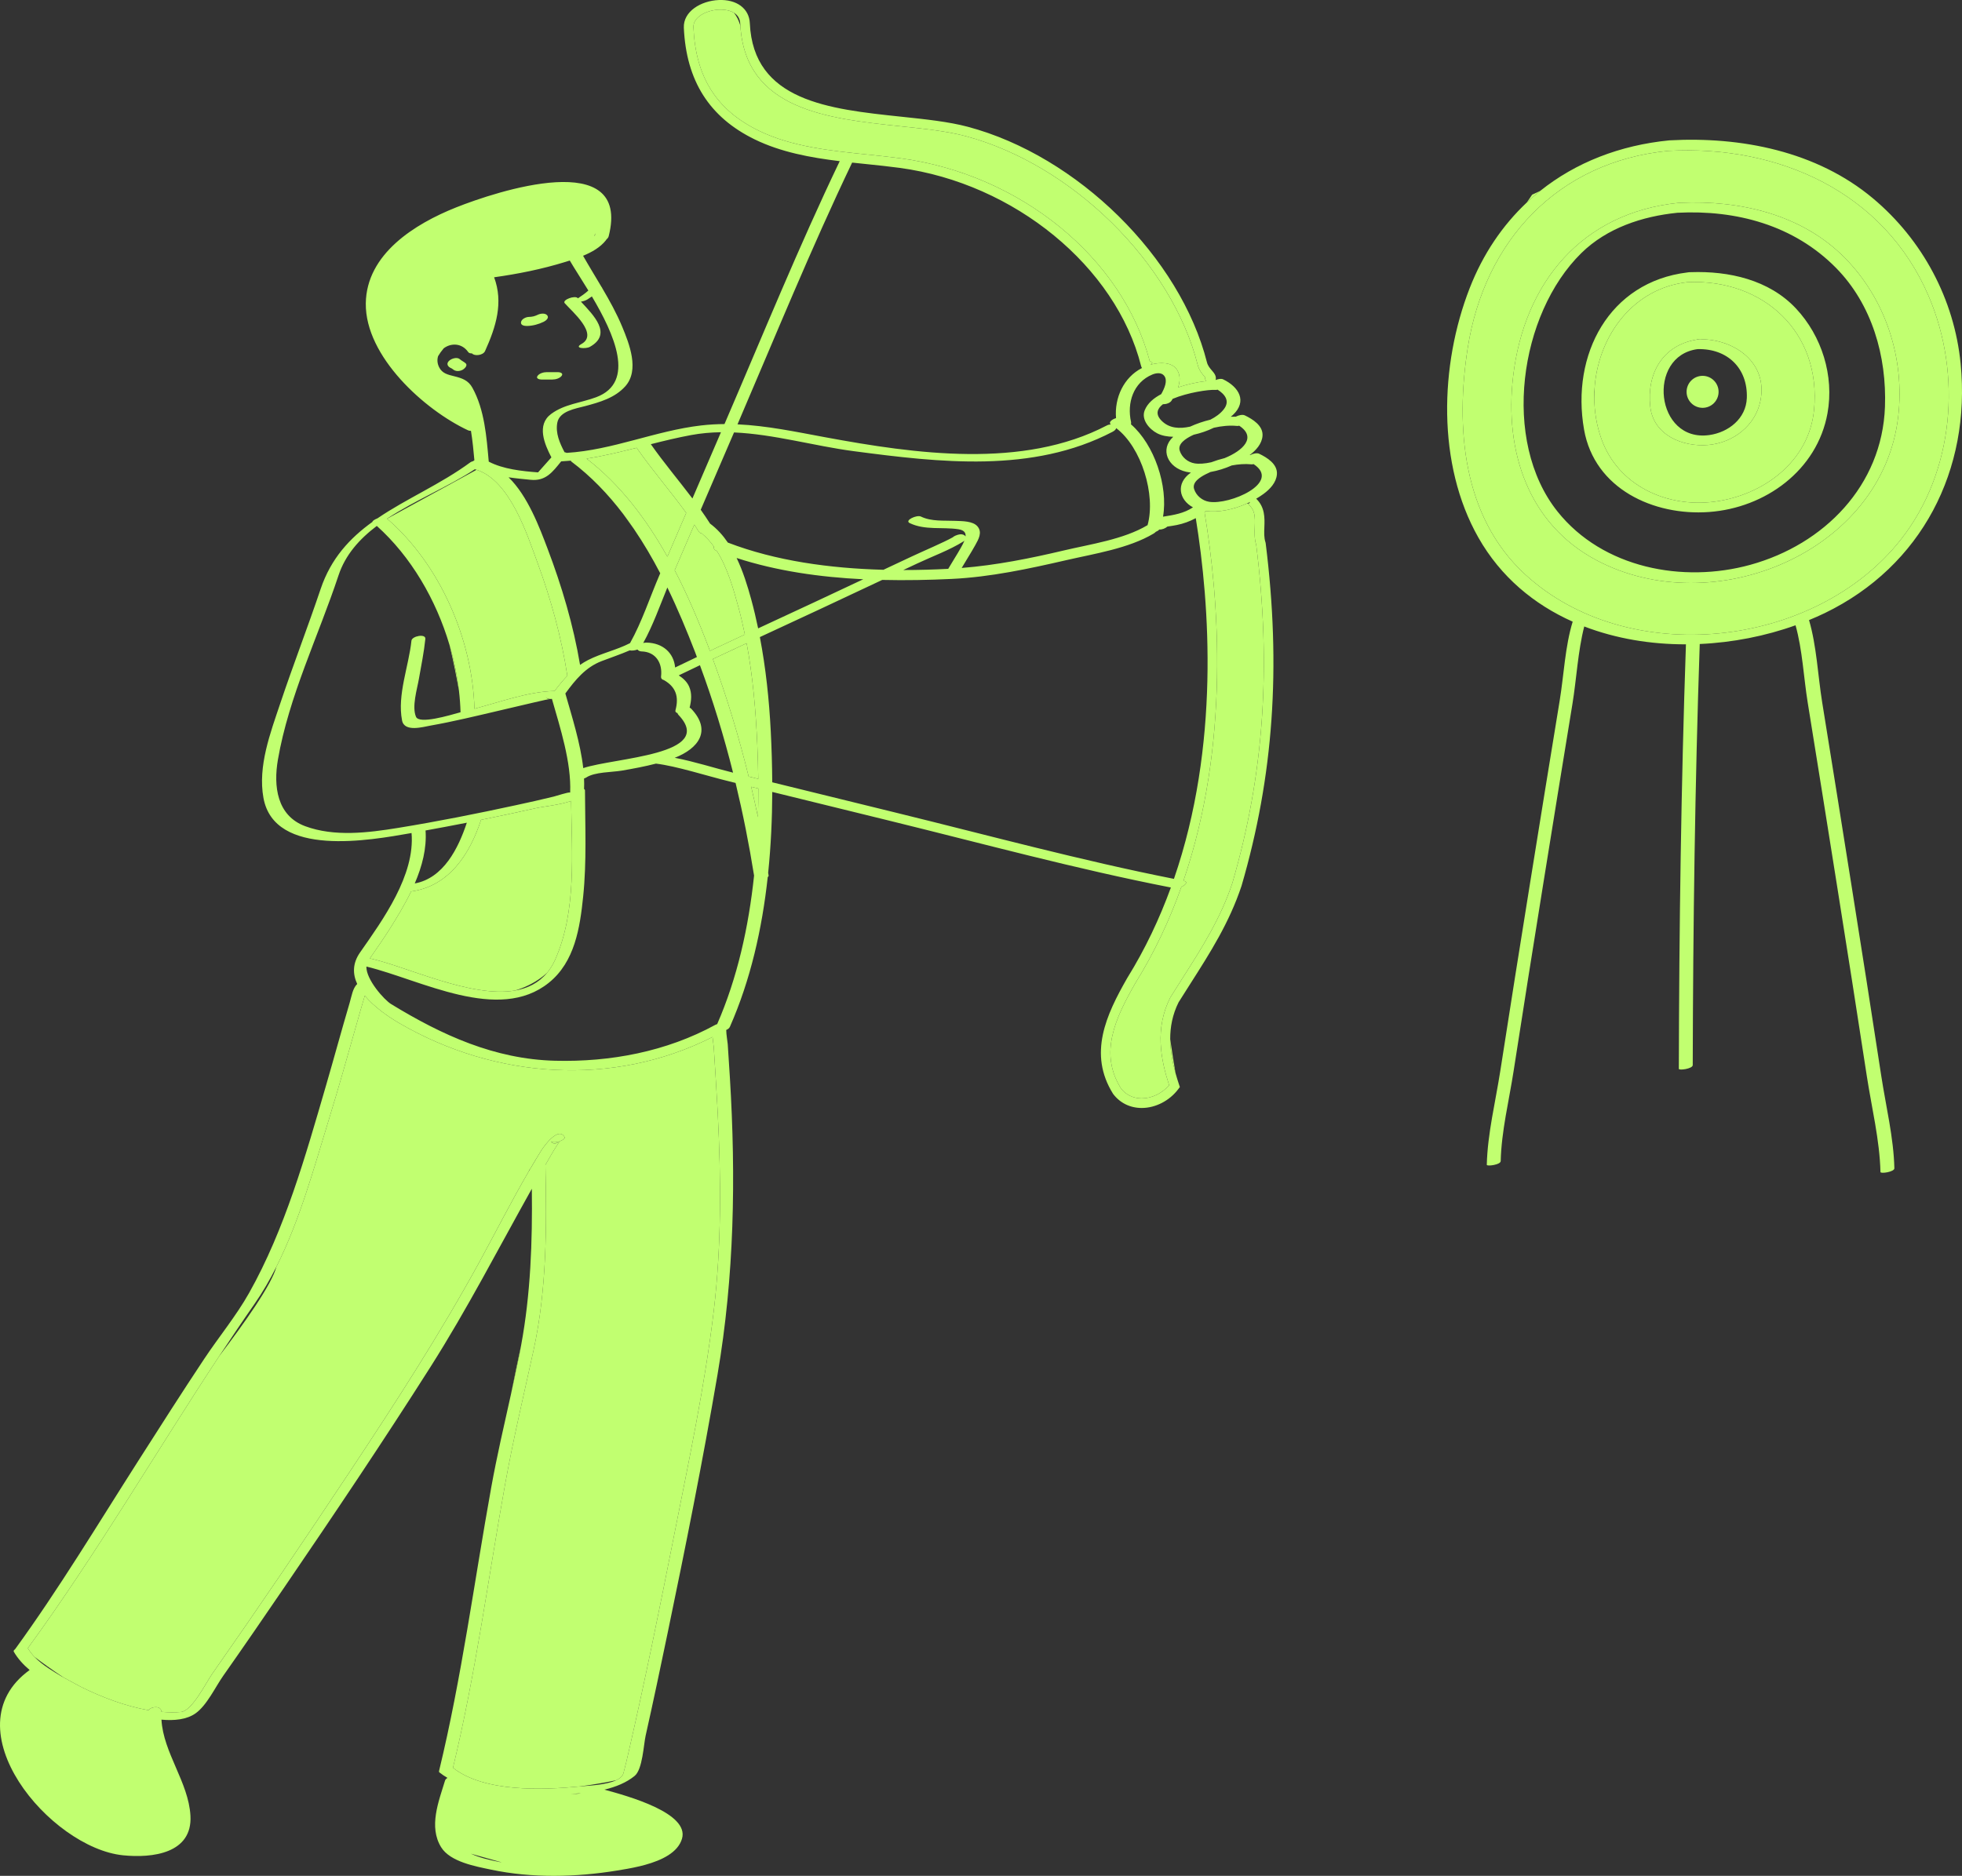 <svg xmlns="http://www.w3.org/2000/svg" xmlns:xlink="http://www.w3.org/1999/xlink" version="1.1" id="Layer_1" x="0px" y="0px" enable-background="new 0 0 595.28 595.28" xml:space="preserve" viewBox="93.4 102.07 408.69 390.84">
<rect x="93.4" y="102.07" width="408.69" height="390.84" fill="#333333" stroke="none"/>
<path id="color_x5F_2" fill="#c1ff70" d="M204.18,349.751c0,0.043,0.001,0.086,0.002,0.129l-0.012-0.11  C204.173,349.763,204.177,349.757,204.18,349.751z M199.842,392.525c0.639-2.881,1.267-5.765,1.844-8.663  c0.098-0.491,0.169-0.982,0.26-1.473C201.321,385.286,200.594,388.805,199.842,392.525z M209.876,339.896  c-0.714,0.233-1.538,0.29-1.772-0.131C208.651,340.748,209.446,340.268,209.876,339.896z M242.088,320.392  c-0.032-0.535-0.193-1.402-0.259-2.259c-20.717,10.475-45.23,8.721-65.104-2.794c-2.324-1.347-5.317-3.383-7.338-5.816  c-0.632,2.11-1.229,4.23-1.828,6.349c-1.833,6.492-3.667,12.985-5.649,19.434c-3.074,10.002-6.073,21.044-10.937,30.703  c-0.946,3.662-6.648,11.72-11.916,18.623c-13.345,20.24-25.586,41.267-39.86,60.841c0.382,0.655,0.85,1.254,1.374,1.804  c1.525,1.152,3.593,2.652,6.036,4.281c1.078,0.594,2.298,1.258,3.556,1.926c4.415,2.208,9.388,4.083,14.158,4.909  c0.704-0.865,2.731-0.928,2.702,0.347c1.392,0.119,2.756,0.144,4.063,0.03c2.326-0.202,5.187-6.053,6.542-7.988  c9.792-13.979,19.366-28.115,28.801-42.337c9.46-14.26,18.699-28.563,26.91-43.583c3.397-6.214,6.626-12.59,10.196-18.731  c0.118-0.268,0.184-0.42,0.184-0.42l0.01,0.087c0.802-1.373,1.615-2.738,2.459-4.081c0.517-0.823,3.537-5.025,4.814-2.729  c0.15,0.27-0.364,0.633-1.003,0.865c-0.088,0.124-0.205,0.292-0.37,0.539c-0.494,0.74-0.957,1.5-1.405,2.268  c-0.411,0.703-0.809,1.413-1.216,2.119c0.28,12.884,0.303,25.925-2.461,38.582c-2.051,9.392-4.265,18.667-5.967,28.144  c-3.52,19.597-6.14,39.52-10.826,58.884c6.482,5.129,18.687,4.649,26.428,3.891c3.14-0.411,5.781-0.911,7.588-1.295  c0.761-0.363,1.321-0.837,1.496-1.472c0.404-1.469,0.743-2.957,1.084-4.442c3.44-14.981,6.49-30.061,9.471-45.14  c3.07-15.533,6.413-31.16,8.274-46.897c1.61-13.608,1.498-27.447,0.808-41.115C242.675,329.406,242.359,324.9,242.088,320.392z   M412.553,142.626c0,0-0.416,0.61-1.097,1.617c0.888-0.834,1.808-1.628,2.756-2.386L412.553,142.626z M489.435,214.381  c-17.831,22.804-56.979,27.148-78.448,7.275c-12.952-11.991-14.434-30.609-11.861-47.066c3.508-22.443,18.83-38.842,41.773-41.087  c22.854-1.257,44.925,8.47,54.261,30.307C502.136,180.128,500.447,200.297,489.435,214.381z M477.692,155.801  c-8.947-9.082-21.917-12.05-34.276-11.478c-0.104-0.004-0.218-0.001-0.343,0.012c-20.139,2.042-32.194,16.605-34.488,36.181  c-1.814,15.48,3.079,30.721,17.429,38.311c24.221,12.811,59.519-1.63,62.792-29.994C490.198,176.778,486.212,164.45,477.692,155.801  z M471.27,187.481c-1.05,10.8-10.629,17.807-20.791,19.119c-9.925,1.281-20.04-3.37-23.508-13.095  c-0.986-2.765-1.46-5.66-1.479-8.538c0.026-0.898,0.064-1.776,0.11-2.622c0.962-10.564,8.098-20.253,19.34-21.489  C460.765,160.158,472.84,171.339,471.27,187.481z M447.92,172.758c-0.171-0.038-0.382-0.046-0.64-0.012  c-0.193,0.005-0.371,0.04-0.533,0.096c-6.977,1.184-10.369,6.986-9.591,13.984c0.66,5.926,6.781,8.399,12.027,7.956  c5.252-0.444,9.884-4.015,10.927-9.246C461.67,177.708,454.856,172.872,447.92,172.758z M338.258,325.638  c-0.288-1.725-0.734-4.474-1.099-7.043C337.17,321.023,337.631,323.396,338.258,325.638z M354.771,211.817  c0.083-2.136,0.062-3.504-1.354-4.668l0.154-0.187l-0.496,0.043c-2.698,1.208-5.778,1.889-8.567,1.539  c-0.041,0.096-0.102,0.193-0.194,0.293c3.024,18.163,5.36,48.215-4.4,76.749c0.009,0.001,0.017,0.003,0.026,0.005  c1.064,0.205,0.395,0.874-0.46,1.275c-2.432,6.841-5.571,13.583-9.578,20.038c-4.198,7.348-7.602,14.582-3.001,21.943  c0.99,1.314,2.542,2.076,4.322,2.076c2.104,0,4.25-1.042,5.71-2.749c-1.759-5.424-3.007-11.781,0.225-18.245  c0.863-1.39,1.68-2.669,2.488-3.936c4.107-6.437,7.986-12.517,10.458-19.933c6.567-22.519,8.15-44.924,4.968-70.466  C354.674,214.327,354.723,213.051,354.771,211.817z M333.458,177.702l-0.394,0.359c0.093-0.026,0.181-0.061,0.276-0.084  c1.647-0.408,4.139-0.529,5.22,1.112c0.744,1.128,0.66,2.437,0.248,3.687c1.866-0.602,3.838-1.093,5.817-1.287l-0.295-0.7  c0.05-0.021,0.095-0.041,0.135-0.06c-0.049-0.059-0.1-0.117-0.145-0.169c-0.485-0.564-1.15-1.336-1.442-2.491  c-5.384-21.265-26.196-41.751-48.411-47.655c-3.825-1.016-8.514-1.51-13.478-2.033c-15.144-1.595-32.281-3.411-33.363-20.939  c-0.301-1.003-0.705-1.936-1.357-2.715c-1.133-0.681-2.646-0.673-3.081-0.653c-2.645,0.119-5.44,1.564-5.345,3.691  c0.467,10.394,4.799,17.24,13.633,21.547c6.82,3.325,14.864,4.158,22.643,4.962c2.301,0.238,4.68,0.484,6.951,0.791  c24.891,3.364,46.123,20.701,51.826,42.25C333.151,177.408,333.339,177.571,333.458,177.702z M239.576,213.204  c-0.244-0.031-0.441-0.115-0.538-0.272c-0.073-0.118-0.153-0.231-0.227-0.349c-0.117-0.11-0.189-0.224-0.221-0.34  c-0.184-0.289-0.372-0.576-0.561-0.861c-1.363,3.167-2.724,6.335-4.09,9.5c2.769,5.328,5.101,10.87,7.146,16.273  c0.066,0.174,0.125,0.35,0.19,0.524c2.424-1.143,4.853-2.278,7.284-3.407c-0.39-1.892-0.818-3.772-1.327-5.631  c-1.03-3.769-2.264-8.217-4.509-11.776c-0.001,0-0.003-0.001-0.005-0.001c-0.564-0.224-0.708-0.567-0.609-0.909  C241.374,214.927,240.534,213.999,239.576,213.204z M251.145,257.221c-0.312-7.039-0.916-14.166-2.219-21.132  c-2.348,1.091-4.693,2.187-7.033,3.292c2.935,8.008,5.415,16.188,7.453,24.479c0.667,0.164,1.334,0.328,2.001,0.492  C251.318,261.953,251.249,259.573,251.145,257.221z M232.417,218.055c1.31-3.039,2.617-6.078,3.925-9.117  c-3.326-4.607-7.083-8.893-10.327-13.568c-3.454,0.875-6.91,1.71-10.425,2.259C222.596,203.022,228.035,210.221,232.417,218.055z   M225.458,212.302c-0.73-1.075-1.481-2.132-2.265-3.162C223.93,210.151,224.686,211.204,225.458,212.302z M251.284,272.32  c0.058-1.995,0.077-3.981,0.072-5.96c-0.494-0.121-0.987-0.243-1.48-0.364C250.372,268.099,250.844,270.206,251.284,272.32z   M200.691,308.447c2.348-0.712,4.664-1.884,6.64-3.656c0.648-0.781,1.227-1.682,1.704-2.752c4.513-10.131,3.463-22.182,3.333-33.089  c-2.415,0.857-5.63,1.122-7.354,1.508c-3.792,0.85-7.596,1.656-11.407,2.43c-2.335,7.105-6.619,13.828-14.576,14.925  c-1.342,2.784-2.949,5.434-4.471,7.839c-1.314,2.078-2.718,4.084-4.114,6.104C178.053,303.41,191.447,310.028,200.691,308.447z   M192.229,249.744c5.391-1.431,11.3-3.594,16.697-3.701c0.833-1.114,1.702-2.189,2.654-3.172  c-1.207-7.968-3.421-15.948-6.195-23.501c-2.18-5.937-5.731-17.165-12.72-19.417l-18.633,10.19  C185.049,219.646,191.826,235.284,192.229,249.744z M207.345,247.532c-0.104-0.067-0.19-0.154-0.241-0.268  c0.053,0.119,0.124,0.207,0.198,0.275L207.345,247.532z M187.037,236.47c0.835,3.438,1.501,6.878,1.96,9.479  C188.626,242.786,187.964,239.603,187.037,236.47z M448.054,180.376c-1.842,0-3.334,1.492-3.334,3.333  c0,1.842,1.492,3.334,3.334,3.334c1.841,0,3.333-1.492,3.333-3.334C451.387,181.868,449.895,180.376,448.054,180.376z"/>
<path id="color_x5F_1" d="M206.663,169.111c-1.062,0.514-2.254,0.848-3.437,0.874c-0.479,0.01-1.421-0.077-1.298-0.798  c0.111-0.653,1.032-1.072,1.62-1.085c0.757-0.016,1.267-0.156,1.896-0.46c0.533-0.258,1.509-0.396,1.945,0.129  C207.843,168.32,207.098,168.9,206.663,169.111z M209.63,179.607c-0.777,0-1.555,0-2.333,0c-0.643,0-1.51,0.227-1.918,0.769  c-0.414,0.549,0.35,0.769,0.763,0.769c0.777,0,1.555,0,2.333,0c0.643,0,1.51-0.227,1.918-0.769  C210.807,179.827,210.044,179.607,209.63,179.607z M189.179,176.909c-0.893-0.789-3.469,0.528-2.252,1.603  c0.235,0.208,0.569,0.285,0.794,0.484c0.548,0.485,1.306,0.469,1.955,0.167c0.383-0.178,1.257-0.92,0.708-1.407  C190.006,177.422,189.551,177.238,189.179,176.909z M356.598,204.978c-0.476,0.349-0.989,0.682-1.526,0.998  c1.833,1.792,1.773,3.974,1.698,5.919c-0.044,1.138-0.086,2.212,0.232,3.165l0.043,0.192c3.233,25.861,1.634,48.55-5.032,71.404  c-2.562,7.687-6.505,13.868-10.681,20.413c-0.805,1.261-1.618,2.536-2.431,3.837c-1.281,2.566-1.754,5.157-1.742,7.688  c0.011,2.429,0.472,4.801,1.099,7.043c0.231,0.826,0.481,1.636,0.744,2.422l0.166,0.497l-0.314,0.419  c-1.826,2.434-4.749,3.946-7.629,3.946c-2.425,0-4.545-1.046-5.97-2.946c-5.23-8.361-1.417-16.485,2.932-24.096  c3.779-6.089,6.763-12.442,9.112-18.894c-19.735-3.846-39.258-9.166-58.775-13.954c-8.086-1.984-16.172-3.973-24.258-5.958  c-0.02,5.601-0.277,11.252-0.855,16.864c0.029,0.184,0.064,0.366,0.093,0.549c0.018,0.114-0.056,0.226-0.183,0.332  c-1.179,10.803-3.578,21.432-7.886,31.201c-0.127,0.288-0.414,0.506-0.758,0.648c0.006,1,0.282,2.48,0.312,2.947  c0.146,2.32,0.307,4.64,0.448,6.961c1.268,20.819,0.934,41.354-2.58,61.92c-3.073,17.985-6.658,35.887-10.373,53.749  c-1.489,7.163-2.995,14.323-4.597,21.46c-0.424,1.888-0.633,7.03-2.284,8.379c-1.721,1.407-3.925,2.298-6.308,2.868  c4.931,1.341,17.746,4.875,16.167,10.225c-0.856,2.902-4.247,4.488-7.66,5.434c-0.39,0.108-0.78,0.21-1.167,0.302  c-1.751,0.417-3.432,0.685-4.693,0.891c-8.538,1.396-17.705,1.616-26.205-0.176c-3.236-0.682-8.56-1.612-10.452-4.691  c-2.624-4.271-0.517-9.5,0.819-13.883c0.065-0.215,0.257-0.401,0.508-0.552c-0.59-0.349-1.161-0.723-1.688-1.149  c-0.082-0.066-0.098-0.145-0.072-0.229c0-0.015-0.005-0.027-0.001-0.044c4.715-19.426,7.32-39.414,10.869-59.074  c1.182-6.55,2.686-13.006,4.123-19.48c0.639-2.881,1.267-5.765,1.844-8.663c0.098-0.491,0.169-0.982,0.26-1.473  c1.993-10.771,2.364-21.603,2.236-32.509c0-0.043-0.001-0.086-0.002-0.129c-0.003,0.006-0.007,0.012-0.01,0.019  c-6.95,12.411-13.45,25.056-21.089,37.083c-9.838,15.49-20.081,30.728-30.422,45.885c-4.226,6.194-8.466,12.378-12.778,18.512  c-1.61,2.291-3.408,6.16-5.763,7.813c-1.837,1.29-4.399,1.543-7.088,1.305c0.381,6.907,5.649,13.045,6.039,20.009  c0.44,7.857-7.899,8.868-14.027,8.252c-15.192-1.527-36.226-26.524-19.471-38.604c-1.338-1.132-2.484-2.396-3.309-3.834  c-0.084-0.147,0.039-0.325,0.273-0.495c9.159-12.597,17.226-26.036,25.602-39.154c4.563-7.147,9.116-14.303,13.812-21.364  c3.038-4.568,6.644-8.928,9.333-13.708c7.485-13.307,11.756-28.574,16.005-43.151c1.676-5.75,3.238-11.534,4.937-17.277  c0.431-1.456,0.624-3.026,1.582-3.958c-0.949-2.049-1.007-4.278,0.585-6.556c4.782-6.841,11.492-16.104,10.734-24.896  c-0.09,0.016-0.18,0.033-0.27,0.049c-8.234,1.434-28.298,5.155-30.577-7.359c-1.203-6.603,1.438-13.535,3.505-19.707  c2.677-7.99,5.719-15.851,8.409-23.835c2.15-6.384,6.089-10.586,10.792-13.979c-0.041-0.185,0.457-0.503,1.052-0.738  c6.033-4.112,13.152-7.107,19.354-11.675c0.125-0.092,0.314-0.165,0.532-0.222c0.084-0.069,0.186-0.134,0.294-0.195  c-0.18-2.029-0.381-4.098-0.714-6.134c-0.21,0.008-0.418-0.021-0.608-0.11c-9.071-4.239-21.425-15.379-21.298-26.429  c0.119-10.332,10.243-16.597,18.808-20.01c8.265-3.294,36.529-12.701,31.788,5.994c-0.066,0.26-0.233,0.48-0.455,0.657  c-0.039,0.067-0.079,0.135-0.136,0.207c-1.16,1.467-2.909,2.459-4.743,3.216c1.245,2.194,2.576,4.351,3.864,6.532  c0.071,0.039,0.107,0.093,0.097,0.165c1.551,2.632,3.031,5.301,4.2,8.122c1.454,3.509,3.645,9.009,0.627,12.379  c-2.167,2.42-5.331,3.317-8.374,4.127c-1.959,0.521-5.335,1.021-5.785,3.456c-0.404,2.18,0.507,4.25,1.512,6.158  c0.184,0.021,0.334,0.063,0.43,0.128c9.61-0.58,18.522-4.617,28.052-5.718c1.624-0.188,3.232-0.275,4.83-0.285  c0.047-0.109,0.094-0.218,0.141-0.328c7.829-18.176,15.31-36.593,23.863-54.447c-6.135-0.749-12.244-1.871-17.715-4.539  c-9.432-4.599-14.258-12.205-14.755-23.255c-0.153-3.407,3.568-5.614,7.253-5.779c3.747-0.171,6.355,1.77,6.492,4.822  c0.73,16.241,16.428,17.895,31.609,19.494c5.043,0.531,9.806,1.033,13.781,2.089c22.862,6.076,44.287,27.183,49.835,49.097  c0.177,0.698,0.625,1.218,1.02,1.677c0.462,0.537,0.986,1.146,0.797,1.952c-0.004,0.016-0.015,0.026-0.019,0.042  c0.552-0.226,1.187-0.326,1.573-0.141c3.248,1.56,5.098,4.555,2.022,7.425c-0.138,0.128-0.292,0.243-0.437,0.367  c0.354-0.014,0.704-0.021,1.05-0.014c0.602-0.317,1.407-0.497,1.864-0.277c1.646,0.79,3.869,2.152,3.7,4.292  c-0.131,1.664-1.382,3.016-2.666,3.981c0.034,0,0.067,0.004,0.101,0.004c0.602-0.317,1.407-0.497,1.864-0.277  c1.646,0.79,3.869,2.152,3.7,4.292C359.253,202.618,357.924,204.007,356.598,204.978z M346.246,191.192  c-1.336,0.647-2.758,1.138-4.192,1.454c-0.175,0.083-0.357,0.163-0.524,0.25c-1.051,0.545-2.867,1.614-2.388,3.088  c0.448,1.377,1.683,2.391,3.098,2.631c0.924,0.157,2.157,0.058,3.461-0.228c0.906-0.343,1.839-0.634,2.792-0.867  c3.783-1.533,6.757-4.313,3.036-6.75c-0.172,0.042-0.344,0.059-0.508,0.042C349.517,190.664,347.862,190.826,346.246,191.192z   M341.466,200.538c-0.321-0.042-0.639-0.093-0.951-0.163c-3.875-0.868-5.579-4.682-2.726-7.298c-1.162-0.025-2.332-0.2-3.351-0.73  c-1.618-0.842-3.363-2.838-2.602-4.771c0.599-1.522,1.95-2.596,3.446-3.386c0.686-1.205,1.396-2.828,0.625-3.823  c-0.571-0.737-1.664-0.599-2.477-0.261c-3.96,1.642-5.321,5.912-4.43,9.881c0.039,0.172,0.026,0.333-0.024,0.483  c4.878,4.228,7.782,12.864,6.687,19.255c0.018-0.003,0.037-0.008,0.055-0.011c2.192-0.346,4.308-0.677,6.183-1.938  C339.005,206.24,338.24,202.763,341.466,200.538z M284.531,219.442c-0.992,0.467-1.984,0.931-2.976,1.398  c3.173,0,6.305-0.09,9.361-0.25c0.861-1.484,1.81-2.917,2.644-4.417c0.254-0.458,0.539-0.966,0.736-1.459  c-0.056,0.048-0.1,0.097-0.173,0.143C291.169,216.707,287.674,217.962,284.531,219.442z M293.028,215.24  c0.012-0.004,0.019-0.006,0.031-0.009c-0.012,0.001-0.023,0.001-0.035,0.001C293.026,215.235,293.027,215.238,293.028,215.24z   M293.721,220.405c7.179-0.565,14.303-1.995,21.297-3.65c5.555-1.314,12.407-2.285,17.388-5.249  c0.012-0.007,0.024-0.011,0.037-0.018c1.743-6.295-1.25-16.201-6.539-20.217c-0.047,0.241-0.27,0.51-0.762,0.767  c-16.643,8.697-36.041,6.393-53.967,4.026c-8.243-1.089-16.537-3.524-24.876-3.894c-2.313,5.371-4.626,10.741-6.937,16.112  c0.672,0.944,1.323,1.904,1.948,2.884c1.451,1.078,2.669,2.431,3.702,3.952c9.959,3.833,21.311,5.375,32.408,5.668  c1.967-0.925,3.936-1.846,5.902-2.772c2.405-1.133,6.631-2.92,8.536-3.99c0.132-0.126,0.32-0.25,0.59-0.364  c0.298-0.125,0.589-0.217,0.912-0.261c0.514-0.071,0.977,0.132,1.17,0.436c0.072-0.727-0.268-1.315-1.512-1.501  c-3.371-0.503-6.946,0.257-10.124-1.276c-1.172-0.565,1.495-1.765,2.314-1.369c2.245,1.083,4.813,0.798,7.233,0.905  c1.343,0.06,3.62,0.006,4.589,1.169c1.031,1.236,0.199,2.667-0.485,3.899C295.653,217.273,294.645,218.814,293.721,220.405z   M200.691,308.447c2.628-0.45,4.914-1.575,6.64-3.656c0.648-0.781,1.227-1.682,1.704-2.752c4.513-10.131,3.463-22.182,3.333-33.089  c-2.415,0.857-5.63,1.122-7.354,1.508c-3.792,0.85-7.596,1.656-11.407,2.43c-2.335,7.105-6.619,13.828-14.576,14.925  c-1.342,2.784-2.949,5.434-4.471,7.839c-1.314,2.078-2.718,4.084-4.114,6.104C178.053,303.41,191.447,310.028,200.691,308.447z   M214.891,262.108c6.549-2.198,27.767-2.72,19.838-11.086c-0.12-0.126-0.184-0.255-0.209-0.381  c-0.313-0.085-0.503-0.272-0.417-0.592c0.759-2.838,0.078-4.866-2.422-6.288c-0.252-0.061-0.443-0.189-0.532-0.386  c-0.033-0.073-0.049-0.157-0.049-0.251c0-0.032-0.007-0.061-0.002-0.096c0.341-2.812-1.099-5.164-4.081-5.233  c-0.316-0.008-0.667-0.154-0.83-0.394c-0.521,0.198-1.183,0.275-1.622,0.179c-1.917,0.829-3.878,1.482-5.849,2.237  c-3.342,1.28-5.489,3.922-7.551,6.743C212.517,251.33,214.3,256.856,214.891,262.108z M241.275,237.679  c2.424-1.143,4.853-2.278,7.284-3.407c-0.39-1.892-0.818-3.772-1.327-5.631c-1.03-3.769-2.264-8.217-4.509-11.776  c-0.001,0-0.003-0.001-0.005-0.001c-0.564-0.224-0.708-0.567-0.609-0.909c-0.736-1.028-1.577-1.956-2.534-2.75  c-0.244-0.031-0.441-0.115-0.538-0.272c-0.073-0.118-0.153-0.231-0.227-0.349c-0.117-0.11-0.189-0.224-0.221-0.34  c-0.184-0.289-0.372-0.576-0.561-0.861c-1.363,3.167-2.724,6.335-4.09,9.5c2.769,5.328,5.101,10.87,7.146,16.273  C241.151,237.329,241.21,237.505,241.275,237.679z M232.417,218.055c1.31-3.039,2.617-6.078,3.925-9.117  c-3.326-4.607-7.083-8.893-10.327-13.568c-3.454,0.875-6.91,1.71-10.425,2.259C222.596,203.022,228.035,210.221,232.417,218.055z   M232.411,224.475c-1.572,3.844-3.019,7.951-5.025,11.563c0.24-0.053,0.481-0.086,0.704-0.081c3.372,0.078,5.661,2.133,5.942,5.187  c1.509-0.732,3.023-1.456,4.538-2.177c-0.131-0.344-0.25-0.692-0.383-1.036C236.461,233.473,234.569,228.921,232.411,224.475z   M233.949,259.959c4.085,0.775,8.192,2.119,12.149,3.1c-1.903-7.589-4.192-15.077-6.899-22.389  c-1.473,0.702-2.947,1.404-4.414,2.117c0.901,0.587,1.712,1.322,2.154,2.317c0.63,1.418,0.484,2.938,0.112,4.403  c0.121,0.057,0.234,0.126,0.325,0.223C241.714,254.306,238.891,258.026,233.949,259.959z M251.355,266.36  c-0.494-0.121-0.987-0.243-1.48-0.364c0.496,2.103,0.968,4.21,1.408,6.324C251.341,270.325,251.36,268.339,251.355,266.36z   M251.347,264.351c-0.029-2.397-0.098-4.777-0.202-7.13c-0.312-7.039-0.916-14.166-2.219-21.132  c-2.348,1.091-4.693,2.187-7.033,3.292c2.935,8.008,5.415,16.188,7.453,24.479C250.013,264.022,250.68,264.187,251.347,264.351z   M251.322,232.992c3.915-1.813,7.832-3.624,11.736-5.456c3.387-1.589,6.773-3.182,10.16-4.772  c-9.003-0.439-18.031-1.72-26.378-4.434c1.342,2.792,2.276,5.825,3.03,8.583C250.42,228.923,250.896,230.952,251.322,232.992z   M347.033,183.259c-0.173,0.044-0.348,0.066-0.513,0.052c-1.318-0.107-5.762,0.553-8.854,1.86c-0.076,0.127-0.152,0.252-0.227,0.373  c-0.312,0.501-1.117,0.757-1.805,0.753c-1.209,0.937-1.595,2.078-0.305,3.402c1.627,1.67,3.813,1.73,5.972,1.263  c1.33-0.607,2.763-1.096,4.228-1.452c1.078-0.544,2.064-1.239,2.78-2.15C349.687,185.607,348.525,184.212,347.033,183.259z   M246.271,104.726c-1.133-0.681-2.646-0.673-3.081-0.653c-2.645,0.119-5.44,1.564-5.345,3.691  c0.467,10.394,4.799,17.24,13.633,21.547c6.82,3.325,14.864,4.158,22.643,4.962c2.301,0.238,4.68,0.484,6.951,0.791  c24.891,3.364,46.123,20.701,51.826,42.25c0.254,0.093,0.442,0.256,0.561,0.387l-0.394,0.359c0.093-0.026,0.181-0.061,0.276-0.084  c1.647-0.408,4.139-0.529,5.22,1.112c0.744,1.128,0.66,2.437,0.248,3.687c1.866-0.602,3.838-1.093,5.817-1.287l-0.295-0.7  c0.05-0.021,0.095-0.041,0.135-0.06c-0.049-0.059-0.1-0.117-0.145-0.169c-0.485-0.564-1.15-1.336-1.442-2.491  c-5.384-21.265-26.196-41.751-48.411-47.655c-3.825-1.016-8.514-1.51-13.478-2.033c-15.144-1.595-32.281-3.411-33.363-20.939  c-0.009-0.153-0.027-0.298-0.034-0.454C247.543,105.849,246.981,105.153,246.271,104.726z M247.024,190.482  c6.15,0.281,12.18,1.565,18.33,2.701c18.68,3.452,41.125,6.666,58.608-2.47c0.272-0.143,0.556-0.206,0.821-0.215  c-0.545-0.449,0.232-1.046,1.09-1.311c-0.356-4.238,1.603-8.498,5.4-10.437c-0.114-0.189-0.167-0.373-0.19-0.461  c-5.232-20.667-26.378-38.012-50.28-41.241c-2.24-0.303-4.498-0.537-6.889-0.784c-1-0.104-2.005-0.208-3.012-0.317  C262.347,153.83,254.845,172.27,247.024,190.482z M228.969,194.62c2.733,3.892,5.801,7.526,8.667,11.311  c1.979-4.602,3.961-9.203,5.942-13.804c-2.066,0.03-4.135,0.206-6.206,0.588C234.542,193.237,231.75,193.917,228.969,194.62z   M212.353,198.045c-0.683,0.066-1.37,0.116-2.059,0.154c-1.792,2.21-3.202,4.161-6.367,3.84c-1.453-0.147-3.021-0.287-4.591-0.518  c4.013,3.875,6.479,10.536,8.125,14.871c2.958,7.791,5.387,15.965,6.767,24.213c0.52-0.36,1.058-0.701,1.636-0.996  c2.814-1.436,5.944-2.089,8.773-3.54c2.485-4.429,4.154-9.603,6.148-14.223c0.048-0.11,0.095-0.221,0.143-0.332  c-1.653-3.178-3.47-6.269-5.47-9.213c-0.73-1.075-1.481-2.132-2.265-3.162c-3.131-4.114-6.698-7.846-10.841-10.949  C212.305,198.156,212.311,198.105,212.353,198.045z M212.086,156.354c-0.342,0.108-0.681,0.213-1.008,0.314  c-4.83,1.486-9.757,2.476-14.75,3.173c1.955,5.272,0.413,10.272-1.889,15.373c-0.407,0.902-2.199,1.112-2.727,0.488  c-0.342,0.009-0.631-0.065-0.775-0.271c-1.376-1.975-3.664-1.885-5.105-0.794c-0.478,0.561-0.868,1.109-1.172,1.633  c-0.22,0.697-0.199,1.488,0.209,2.313c0.648,1.308,1.85,1.556,3.138,1.876c1.627,0.404,2.938,0.841,3.799,2.403  c2.534,4.597,2.941,10.226,3.401,15.391c3,1.568,6.88,1.981,10.27,2.237c0.918-1.049,1.845-2.092,2.78-3.127  c-1.458-2.789-3.115-6.767-0.071-9.035c2.779-2.071,6.236-2.316,9.395-3.495c8.34-3.113,3.732-13.2-0.888-21.001  c-0.289,0.196-0.578,0.389-0.866,0.581c-0.393,0.261-0.912,0.43-1.417,0.504c2.62,2.821,6.639,6.761,1.842,9.432  c-0.799,0.445-3.43,0.335-1.731-0.61c3.671-2.044-1.998-6.801-3.49-8.499c-0.6-0.684,2.149-1.698,2.712-1.058  c0.013,0.015,0.027,0.03,0.04,0.044c0.754-0.501,1.508-1.008,2.171-1.627C214.428,160.091,212.984,157.901,212.086,156.354z   M217.202,151.245c0.036-0.042,0.076-0.083,0.118-0.12c0.037-0.159,0.066-0.312,0.097-0.466  C217.351,150.859,217.278,151.054,217.202,151.245z M174.027,210.138c0.001,0.001,0.003,0.003,0.004,0.004  c11.017,9.505,17.794,25.143,18.197,39.602c5.391-1.431,11.3-3.594,16.697-3.701c0.833-1.114,1.702-2.189,2.654-3.172  c-1.207-7.968-3.421-15.948-6.195-23.501c-2.18-5.937-5.731-17.165-12.72-19.417c-0.117-0.038-0.232-0.08-0.351-0.112  C186.941,203.413,179.88,206.263,174.027,210.138z M200.819,269.844c2.648-0.575,5.298-1.152,7.928-1.805  c0.686-0.17,2.973-0.941,3.421-0.851c0.254-6.292-2.081-13.473-3.803-19.503c-0.396,0.048-0.771,0.01-1.021-0.152  c-0.104-0.067-0.19-0.154-0.241-0.268c0.053,0.119,0.124,0.207,0.198,0.275c0.437,0.4,1.049,0.05-0.357,0.362  c-0.844,0.188-1.688,0.379-2.531,0.576c-2.354,0.548-4.706,1.106-7.059,1.656c-4.734,1.106-9.476,2.264-14.265,3.113  c-1.547,0.274-5.451,1.432-5.938-1.06c-1.044-5.335,1.402-11.316,1.954-16.627c0.101-0.973,3.017-1.527,2.896-0.366  c-0.291,2.806-0.86,5.561-1.346,8.337c-0.378,2.161-1.492,5.749-0.606,7.879c0.668,1.606,6.906-0.283,9.281-0.94  c-0.043-1.496-0.153-3.005-0.332-4.521c-0.372-3.163-1.034-6.346-1.96-9.479c-2.805-9.485-8.055-18.463-15.149-24.823  c-3.614,2.733-6.549,6.002-7.977,10.312c-4.182,12.618-10.366,25.249-12.626,38.407c-0.938,5.465-0.236,11.654,5.688,13.846  c6.076,2.249,13.106,1.367,19.35,0.353C184.525,273.232,192.698,271.606,200.819,269.844z M182.043,275.104  c0.269,3.724-0.715,7.47-2.25,11.036c5.969-1.094,9.072-7.293,10.847-12.657C187.778,274.047,184.912,274.586,182.043,275.104z   M214.407,475.706c-0.712,0.061-1.421,0.108-2.124,0.139c0.931,0.001,1.668-0.038,2.104-0.135  C214.394,475.708,214.399,475.707,214.407,475.706z M197.934,490.103l-6.46-1.809c1.908,0.874,4.055,1.36,6.029,1.736  C197.646,490.058,197.791,490.077,197.934,490.103z M221.77,472.984c0.761-0.363,1.321-0.837,1.496-1.472  c0.404-1.469,0.743-2.957,1.084-4.442c3.44-14.981,6.49-30.061,9.471-45.14c3.07-15.533,6.413-31.16,8.274-46.897  c1.61-13.608,1.498-27.447,0.808-41.115c-0.228-4.512-0.543-9.017-0.814-13.526c-0.032-0.535-0.193-1.402-0.259-2.259  c-20.717,10.475-45.23,8.721-65.104-2.794c-2.324-1.347-5.317-3.383-7.338-5.816c-0.632,2.11-1.229,4.23-1.828,6.349  c-1.833,6.492-3.667,12.985-5.649,19.434c-3.074,10.002-6.073,21.044-10.937,30.703c-1.355,2.691-2.846,5.281-4.534,7.703  c-2.511,3.604-4.962,7.25-7.382,10.92c-13.345,20.24-25.586,41.267-39.86,60.841c0.382,0.655,0.85,1.254,1.374,1.804  c0.865,0.908,1.879,1.687,2.913,2.37c0.829,0.548,1.718,1.1,2.646,1.647c0.157,0.086,0.315,0.174,0.478,0.264  c1.078,0.594,2.298,1.258,3.556,1.926c4.415,2.208,9.388,4.083,14.158,4.909c0.704-0.865,2.731-0.928,2.702,0.347  c1.392,0.119,2.756,0.144,4.063,0.03c2.326-0.202,5.187-6.053,6.542-7.988c9.792-13.979,19.366-28.115,28.801-42.337  c9.46-14.26,18.699-28.563,26.91-43.583c3.397-6.214,6.626-12.59,10.196-18.731c0.064-0.111,0.129-0.222,0.194-0.333  c0.131-0.224,0.27-0.442,0.401-0.666c0.021-0.061,0.056-0.119,0.105-0.174c0.642-1.087,1.283-2.174,1.953-3.241  c0.517-0.823,3.537-5.025,4.814-2.729c0.15,0.27-0.364,0.633-1.003,0.865c-0.088,0.124-0.205,0.292-0.37,0.539  c-0.494,0.74-0.957,1.5-1.405,2.268c-0.411,0.703-0.809,1.413-1.216,2.119c0.28,12.884,0.303,25.925-2.461,38.582  c-2.051,9.392-4.265,18.667-5.967,28.144c-3.52,19.597-6.14,39.52-10.826,58.884c6.482,5.129,18.687,4.649,26.428,3.891  c0.048-0.004,0.101-0.009,0.148-0.014C215.808,474.119,219.613,474.012,221.77,472.984z M209.876,339.896  c-0.714,0.233-1.538,0.29-1.772-0.131C208.651,340.748,209.446,340.268,209.876,339.896z M250.475,284.499  c-1.031-6.461-2.313-12.91-3.852-19.301c-0.439-0.108-0.878-0.216-1.317-0.324c-4.693-1.147-10.994-3.194-15.268-3.702  c-2.349,0.606-4.741,1.052-7.133,1.462c-2.019,0.346-5.619,0.26-7.384,1.429c-0.142,0.093-0.3,0.159-0.465,0.204  c0.033,0.745,0.038,1.481,0.007,2.206c0.115,0.062,0.188,0.146,0.189,0.265c0.025,7.367,0.378,14.782-0.378,22.126  c-0.672,6.528-1.75,13.609-7.137,17.954c-10.483,8.455-26.639-0.596-38.017-3.365c-0.083,2.693,3.7,6.937,5.16,7.828  c10.58,6.462,21.54,11.477,34.129,11.798c11.564,0.296,23.217-1.908,33.42-7.491c0.121-0.066,0.243-0.111,0.365-0.147  C247.003,305.794,249.342,295.219,250.475,284.499z M337.936,285.185c9.57-27.761,7.474-57.075,4.548-75.156  c-1.24,0.665-2.565,1.155-3.957,1.432c-0.649,0.129-1.303,0.228-1.957,0.322c-0.41,0.375-1.096,0.646-1.691,0.618  c-0.16,0.197-0.424,0.359-0.729,0.481c-0.113,0.125-0.259,0.248-0.452,0.363c-5.212,3.102-12.33,4.189-18.14,5.527  c-7.836,1.805-15.869,3.538-23.925,3.921c-4.702,0.224-9.563,0.322-14.465,0.207c-4.3,2.021-8.601,4.043-12.902,6.062  c-4.186,1.963-8.385,3.902-12.583,5.848c1.239,6.464,1.932,13.043,2.269,19.604c0.18,3.506,0.287,7.067,0.309,10.653  c8.679,2.13,17.356,4.265,26.035,6.394C299.439,276.155,318.588,281.357,337.936,285.185z M353.827,206.65  c-0.247,0.123-0.498,0.24-0.751,0.354c-2.698,1.208-5.778,1.889-8.567,1.539c-0.041,0.096-0.102,0.193-0.194,0.293  c3.024,18.163,5.36,48.215-4.4,76.749c0.009,0.001,0.017,0.003,0.026,0.005c1.064,0.205,0.395,0.874-0.46,1.275  c-2.432,6.841-5.571,13.583-9.578,20.038c-4.198,7.348-7.602,14.582-3.001,21.943c0.99,1.314,2.542,2.076,4.322,2.076  c2.104,0,4.25-1.042,5.71-2.749c-1.759-5.424-3.007-11.781,0.225-18.245c0.863-1.39,1.68-2.669,2.488-3.936  c4.107-6.437,7.986-12.517,10.458-19.933c6.567-22.519,8.15-44.924,4.968-70.466c-0.398-1.267-0.349-2.542-0.301-3.777  c0.083-2.136,0.062-3.504-1.354-4.668l0.154-0.187L353.827,206.65z M354.528,198.769c-0.172,0.042-0.344,0.059-0.508,0.042  c-1.273-0.125-2.656-0.021-4.033,0.234c-1.411,0.624-2.922,1.102-4.442,1.366c-0.351,0.154-0.691,0.316-1.016,0.484  c-1.051,0.545-2.867,1.614-2.388,3.088c0.448,1.377,1.683,2.391,3.098,2.631C349.526,207.344,360.416,202.626,354.528,198.769z   M473.509,229.809c-1.068,0.518-2.169,0.997-3.282,1.457c1.587,5.395,1.85,11.645,2.737,17.13  c2.06,12.735,4.097,25.474,6.117,38.215c2.095,13.215,4.181,26.432,6.197,39.659c0.955,6.267,2.58,12.86,2.724,19.219  c0.017,0.754-2.889,1.177-2.897,0.776c-0.15-6.613-1.846-13.475-2.842-19.991c-1.983-12.969-4.024-25.929-6.079-38.886  c-2.06-12.988-4.134-25.974-6.236-38.956c-0.833-5.145-1.094-10.988-2.53-16.082c-6.273,2.248-13.09,3.593-19.956,3.9  c-0.997,29.198-1.387,58.527-1.459,87.738c-0.001,0.769-2.898,1.156-2.897,0.776c0.073-29.447,0.467-59.013,1.481-88.445  c-7.297,0.014-14.558-1.174-21.184-3.721c-1.326,5.167-1.614,10.991-2.457,16.132c-2.055,12.541-4.088,25.085-6.104,37.632  c-2.078,12.941-4.147,25.883-6.146,38.836c-0.945,6.124-2.549,12.573-2.693,18.789c-0.018,0.781-2.906,1.137-2.897,0.776  c0.149-6.471,1.825-13.188,2.813-19.563c2.017-13.028,4.095-26.046,6.188-39.063c2.043-12.711,4.102-25.42,6.188-38.125  c0.864-5.263,1.117-11.271,2.703-16.416c-8.042-3.59-14.984-9.313-19.642-17.518c-8.668-15.271-8.067-35.932-1.815-51.97  c2.779-7.129,6.852-13.104,11.919-17.868c0.888-0.834,1.808-1.628,2.756-2.386c7.403-5.92,16.593-9.53,26.926-10.541  c14.921-0.821,30.683,2.264,42.408,12.089c10.312,8.641,16.943,21.025,18.26,34.457  C503.972,199.957,493.715,220.019,473.509,229.809z M399.125,174.59c-2.572,16.457-1.091,35.076,11.861,47.066  c21.468,19.874,60.617,15.529,78.448-7.275c11.012-14.084,12.701-34.253,5.725-50.572c-9.336-21.837-31.406-31.564-54.261-30.307  C417.955,135.748,402.634,152.146,399.125,174.59z M408.585,180.516c2.293-19.576,14.349-34.138,34.488-36.181  c0.114-0.006,0.229-0.006,0.343-0.012c12.358-0.572,25.329,2.396,34.276,11.478c8.521,8.649,12.506,20.978,11.115,33.032  c-3.273,28.363-38.571,42.804-62.792,29.994C411.665,211.236,406.771,195.996,408.585,180.516z M417.84,208.656  c9.401,11.78,26.11,14.983,40.19,11.085c15.329-4.244,27.421-16.469,28.013-32.917c0.377-10.494-2.676-21.305-10.195-28.937  c-8.777-8.91-20.792-12.12-33.046-11.486c-7.284,0.739-14.653,3.153-19.993,8.388C409.864,167.479,406.071,193.907,417.84,208.656z   M423.363,191.573c-2.739-15.604,5.196-30.758,21.531-32.739c0.107-0.013,0.211-0.032,0.319-0.044  c0.125-0.006,0.252-0.006,0.377-0.01c7.915-0.281,16.305,1.57,21.921,7.568c5.382,5.75,7.975,14.012,6.56,21.833  c-2.152,11.896-12.969,19.729-24.711,20.569C437.874,209.572,425.534,203.938,423.363,191.573z M425.492,184.967  c0.019,2.877,0.493,5.772,1.479,8.538c3.469,9.725,13.583,14.376,23.508,13.095c10.162-1.312,19.74-8.319,20.791-19.119  c1.57-16.142-10.505-27.323-26.328-26.625c-11.242,1.235-18.378,10.925-19.34,21.489  C425.523,183.215,425.486,184.089,425.492,184.967z M437.156,186.826c-0.778-6.998,2.614-12.801,9.591-13.984  c0.179-0.03,0.35-0.071,0.533-0.096c0.258-0.034,0.468-0.026,0.64,0.012c6.936,0.114,13.75,4.95,12.19,12.778  c-1.042,5.23-5.674,8.802-10.927,9.246C443.938,195.225,437.816,192.752,437.156,186.826z M449.455,192.715  c3.982-0.561,7.658-3.421,7.813-7.716c0.225-6.218-4.057-10.347-10.26-10.187C436.34,176.219,438.215,194.298,449.455,192.715z" fill="#c1ff70"/>
</svg>